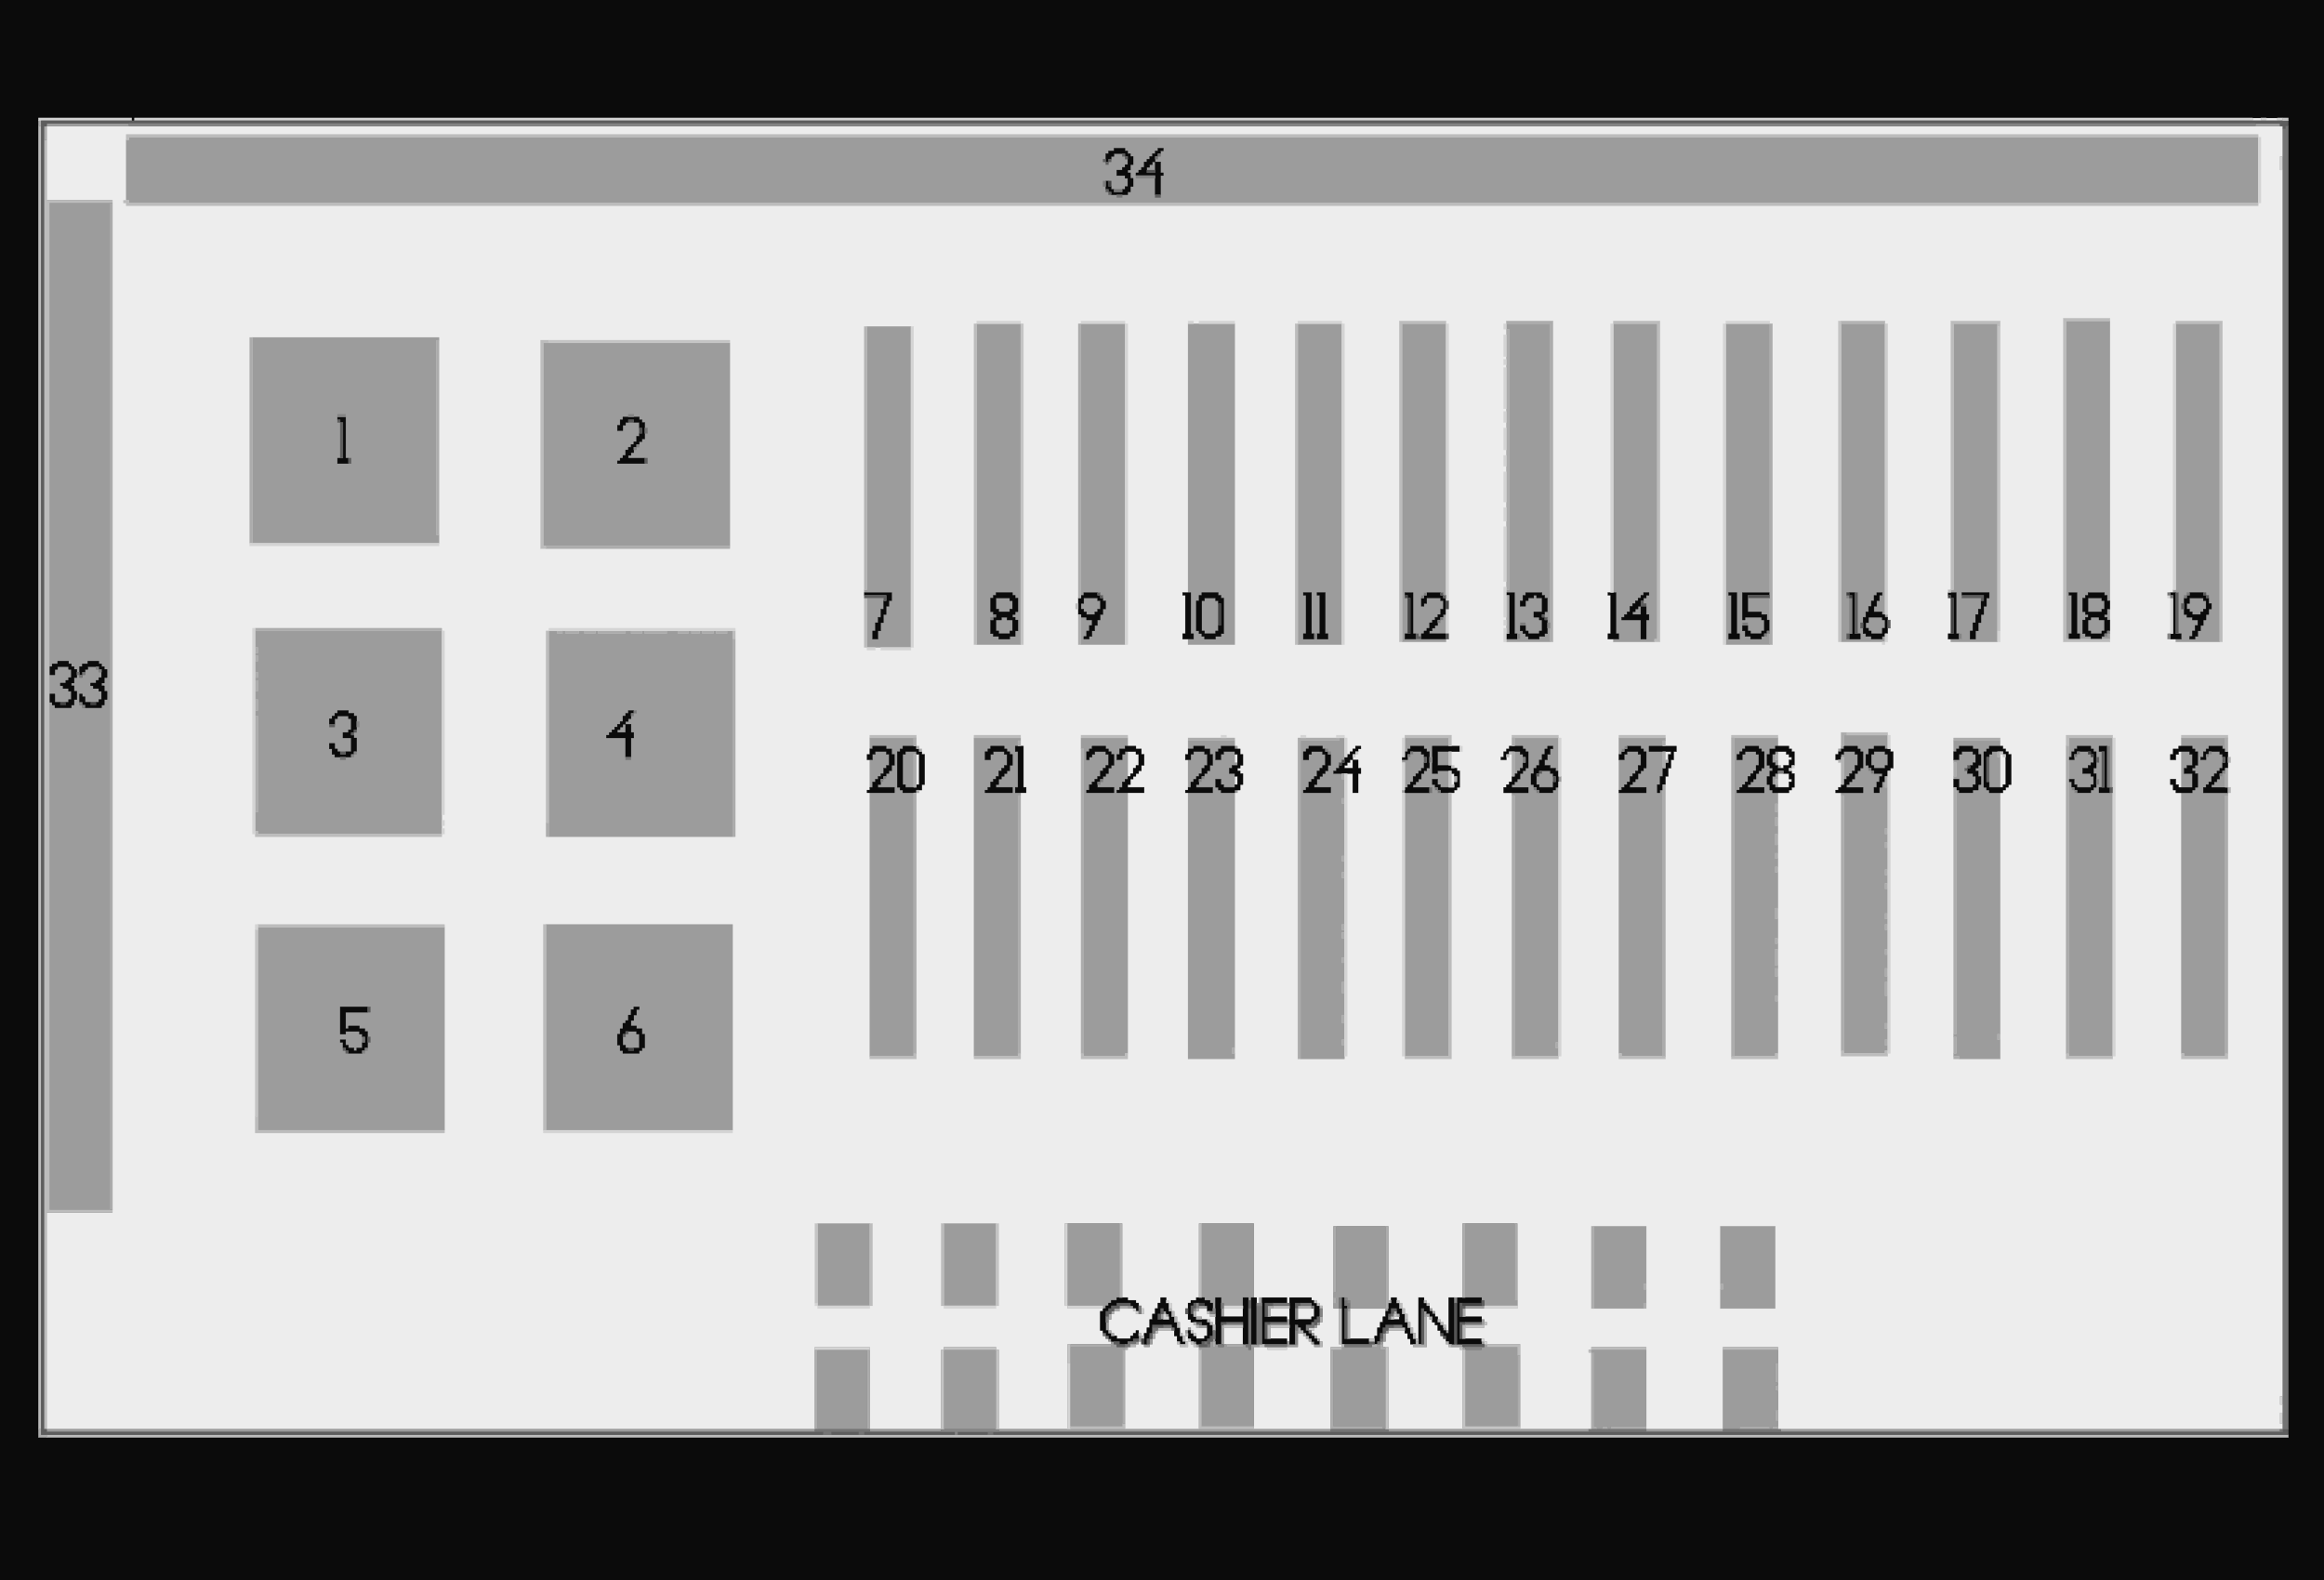 <svg xmlns="http://www.w3.org/2000/svg" xmlns:xlink="http://www.w3.org/1999/xlink" width="100%" height="100%" viewBox="0 0 847 576" preserveAspectRatio="xMidYMid meet" ><rect x="0" y="0" width="847" height="576" fill="#333333" stroke="none"/><g style="fill:rgb(237,237,237);fill-rule:evenodd;stroke:rgb(237,237,237);stroke-width:0.1;" id="l1"><path d="M821,43h3v1h-3v-1zm5,0h4v1h-4v-1zm-809,3h815v11h-1v5h1v447h-1v3h1v3h-1v4h1v2h-184v-30h-20v30h-28v-30h-20v1h-1v1h1v28h-26v-31h-12v-1h-1v-1h-7v-4h7v-1h1v-1h-1v-1h-1v-1h-6v-3h19v-31h-20v27h-5v12h-1v-2h-1v-1h-1v-1h-1v-1h-1v-2h-1v-1h-1v-2h-1v-1h-1v-1h-2v15h-1v-2h-1v-2h-1v-2h-1v-3h-1v-2h-1v-2h-1v-1h-1v-1h-2v1h-1v-27h-20v30h2v13h1v1h-4v30h-28v-30h5v1h7v-1h4v-5h2v1h1v1h1v1h1v1h1v1h3v-2h-1v-1h-1v-1h-1v-1h-1v-1h1v-1h1v-1h1v-1h1v-6h-1v-1h-1v-1h-2v-1h-8v2h-1v-2h-10v2h-1v-2h-1v-27h-20v27h-1v1h-2v1h-1v2h-1v2h1v2h1v1h1v1h1v1h4v3h-1v1h-3v-2h-1v-1h-1v-1h-1v1h-1v2h1v2h1v1h1v1h2v30h-27v-29h1v-1h3v-1h1v-1h1v1h1v1h2v-1h1v-2h1v-2h1v-1h6v2h1v3h1v1h3v-2h-1v-2h-1v-1h-1v-4h-1v-2h-1v-2h-1v-3h-1v-1h-1v-1h-2v2h-1v2h-1v2h-1v2h-1v3h-1v2h-1v1h-1v-1h-1v-1h-1v1h-1v1h-1v1h-5v-1h-1v-1h-1v-1h-1v-4h1v-2h1v-1h2v-1h5v1h1v1h3v-2h-1v-1h-1v-1h-1v-1h-3v-1h-2v-27h-21v30h1v1h13v1h-1v7h1v2h1v1h1v1h1v1h-16v31h-25v-29h-1v-1h-19v1h-1v29h-26v-30h-20v30h-280v-79h24v-369h-24v-27z"/><path d="M411,274h3v1h1v4h-1v1h-1v2h-1v1h-1v-9zm196,0h2v1h-1v2h-1v-3zm41,0h3v1h1v1h1v1h-1v2h-2v1h-1v-1h-1v-5zm-314,1h1v11h-1v-11zm116,0h1v3h-1v-3zm279,0h1v1h1v10h-1v1h-1v-12zm-200,7h1v4h-1v-4zm119,0h4v2h1v1h-1v2h-4v-5zm-198,1h1v3h-1v-3zm-13,194h3v2h1v1h2v3h-1v-1h-1v-1h-3v-1h-2v-2h1v-1zm9,0h7v3h-7v-3z"/><path d="M463,477h7v4h-1v-1h-6v-3zm10,0h6v3h-1v1h-5v-4zm19,0h13v3h-1v2h-1v2h-1v3h-1v1h-9v-11zm16,3h2v1h-2v-1zm12,0h1v1h1v1h1v1h1v2h1v2h1v1h1v2h1v1h4v1h1v29h-27v-30h-2v-2h1v-3h1v-1h6v1h1v2h1v2h1v1h5v-11z"/><path d="M446,484h7v6h-7v-6zm17,0h7v5h-1v-1h-6v-4z"/></g><g style="fill:rgb(156,156,156);fill-rule:evenodd;stroke:rgb(156,156,156);stroke-width:0.1;" id="l2"><path d="M17,45h30v1h-30v-1zm805,0h9v1h-9v-1zm-775,5h776v24h-776v-1h-1v-22h1v-1z"/><path d="M18,74h22v367h-22v-185h1v1h1v1h6v-1h1v-2h1v-3h-1v-2h-1v-1h1v-2h1v-1h1v1h1v-1h1v-2h1v-1h3v1h1v1h1v2h-1v1h-1v1h-2v1h1v1h2v1h1v3h-1v1h-5v-2h-1v-1h-1v4h1v1h7v-1h1v-2h1v-3h-1v-2h-1v-1h1v-2h1v-3h-1v-1h-1v-1h-1v-1h-4v1h-2v1h-1v2h-1v-1h-1v-1h-1v-1h-1v-1h-4v1h-2v1h-1v-169z"/><path d="M753,117h16v102h-1v-2h-1v-1h-6v1h-1v1h-1v5h1v1h1v1h-1v1h-1v5h1v1h2v1h-4v-2h-1v-15h-3v1h1v14h-1v2h-1v-116z"/><path d="M356,118h16v117h-16v-117z"/><path d="M394,118h16v117h-16v-10h2v1h2v2h-1v2h-1v2h-1v1h2v-1h1v-2h1v-2h1v-2h1v-2h1v-2h1v-3h-1v-2h-1v-1h-6v1h-1v-99z"/><path d="M433,118h17v117h-17v-2h2v-2h-1v-15h-1v-98z"/><path d="M473,118h16v117h-16v-117z"/><path d="M511,118h16v99h-1v-1h-7v1h-1v4h1v-1h1v-2h5v1h1v3h-1v2h-1v1h-1v1h-1v1h-1v2h-1v1h-1v1h-1v1h-1v-1h-2v-15h-3v2h1v13h-1v2h15v1h-16v-116z"/><path d="M549,118h16v109h-1v-2h-1v-2h1v-5h-1v-1h-1v-1h-6v1h-1v2h-1v2h2v-2h1v-1h2v-1h1v1h2v5h-3v2h2v1h1v4h-1v1h-4v-1h-1v-3h-2v3h1v1h1v1h1v1h4v-1h2v-1h1v-2h1v5h-16v-1h5v-2h-2v-15h-3v-1h1v-95h-1v-2z"/><path d="M588,118h16v115h-1v1h-15v-1h2v-2h-1v-15h-1v-98z"/><path d="M629,118h16v98h-10v10h1v-1h6v1h1v4h-1v1h-4v-1h-1v-3h-2v3h1v2h2v1h4v-1h2v-1h1v4h-16v-117z"/><path d="M671,118h16v106h1v1h-1v-1h-1v-1h-3v-2h1v-2h1v-2h1v-1h-2v1h-1v2h-1v2h-1v2h-1v2h-1v2h-1v2h1v2h1v1h2v1h4v-1h1v2h-16v-116z"/><path d="M712,118h16v116h-17v-1h4v-2h-2v-15h-2v-1h1v-97z"/><path d="M793,118h16v116h-16v-1h2v-2h-1v-15h-2v-1h1v-97z"/><path d="M316,119h16v117h-16v-18h6v4h-1v3h-1v2h-1v3h-1v3h2v-3h1v-3h1v-3h1v-3h1v-2h1v-3h-10v-1h1v-96z"/><path d="M92,123h68v1h-1v71h1v3h-68v-75z"/><path d="M198,125h68v74h-68v-74z"/><path d="M363,218h5v1h1v3h-1v1h-4v-1h-1v-4zm32,0h5v1h1v3h-1v1h-1v1h-3v-1h-1v-1h-1v-2h1v-2zm44,0h4v1h1v11h-1v1h-4v-1h-1v-11h1v-1zm198,0h8v8h-1v-2h-2v-1h-5v-5zm124,0h5v1h1v3h-1v1h-5v-5zm37,0h5v1h1v3h-1v1h-1v1h-3v-1h-1v-1h-1v-2h1v-2zm-201,3h1v3h-3v-1h1v-1h1v-1zm171,1h1v4h-1v-1h-1v-1h1v-2zm-242,2h1v7h-6v-1h1v-1h1v-1h1v-1h1v-1h1v-2z"/><path d="M365,225h2v1h2v4h-1v1h-4v-1h-1v-4h2v-1zm316,0h5v1h1v3h-1v2h-4v-1h-1v-1h-1v-2h1v-2zm81,0h3v1h2v4h-1v1h-4v-1h-1v-4h1v-1zm-669,5h68v74h-67v-1h-1v-7h1v-35h-1v-2h1v-4h-1v-3h1v-4h-1v-1h1v-2h-1v-4h1v-2h-1v-1h1v-2h-1v-6z"/><path d="M200,230h3v1h2v-1h1v1h5v-1h2v1h4v-1h1v1h10v-1h2v1h4v-1h1v1h8v-1h4v1h4v-1h1v1h3v-1h1v1h4v-1h1v1h4v-1h2v75h-67v-75z"/><path d="M768,231h1v2h-3v-1h2v-1zm-747,12h4v1h1v3h-1v1h-1v1h-2v1h1v1h2v1h1v3h-1v1h-5v-3h-2v-7h2v-2h1v-1zm651,25h16v5h-1v-1h-4v1h-2v2h-1v4h1v2h1v1h4v1h-1v2h-1v2h-1v2h2v-2h1v-2h1v2h1v15h-1v2h1v3h-1v2h1v8h-1v2h1v3h-1v2h1v9h-1v2h1v2h-1v2h1v7h-1v2h1v5h-1v3h1v2h-1v5h1v10h-1v2h1v4h-1v2h1v2h-1v1h-15v-94h-1v-1h8v-2h-6v-1h1v-1h1v-1h1v-2h1v-1h1v-1h1v-6h-1v-1h-1v-1h-5v1h-1v1h-1v-1h1v-1h1v-4z"/><path d="M317,269h16v3h-4v1h-1v1h-1v13h1v1h1v1h4v96h-16v-96h9v-2h-6v-1h1v-1h1v-1h1v-2h1v-1h1v-2h1v-4h-1v-2h-2v-1h-5v1h-1v-4z"/><path d="M355,269h17v1h-1v2h-1v2h1v13h-1v2h2v1h-1v95h-16v-116z"/><path d="M394,269h17v3h-1v1h-2v2h-1v2h2v-2h1v-1h1v10h-1v1h-1v2h-1v1h-1v1h4v95h-1v1h-15v-112h-1v-4z"/><path d="M488,269h2v8h-1v1h-1v2h-1v1h-1v1h3v2h1v7h-1v2h1v19h-1v2h1v4h-1v2h1v17h-1v2h1v1h-1v2h1v7h-1v2h1v7h-1v4h1v8h-1v3h1v6h-1v2h1v5h-16v-116h14v-1z"/><path d="M512,269h16v3h-6v4h-1v-2h-1v-1h-1v-1h-5v1h-1v1h-1v-5zm40,0h16v12h-1v-1h-2v-1h-2v-2h1v-2h1v-2h1v-1h-2v1h-1v2h-1v2h-1v2h-1v1h-1v2h-1v4h1v2h1v1h6v-1h1v-1h1v93h-1v2h1v3h-16v-95h-1v-1h6v-2h-6v-1h1v-1h1v-1h1v-2h1v-1h1v-1h1v-6h-1v-1h-1v-1h-3v-3z"/><path d="M590,269h17v1h-1v2h-5v2h5v9h-1v3h-1v3h1v-1h1v97h-15v-1h-1v-95h10v-2h-6v-1h1v-1h1v-1h1v-2h1v-1h1v-1h1v-6h-1v-1h-1v-1h-6v1h-1v2h-1v-6z"/><path d="M632,269h16v3h-1v1h-2v2h-1v4h1v1h1v1h-1v2h-1v3h1v2h1v1h2v4h-1v3h1v2h-1v3h1v3h-1v4h1v3h-1v2h1v3h-1v2h1v13h-1v4h1v7h-1v2h1v2h-1v6h1v1h-1v3h1v7h-1v2h1v19h-1v1h-15v-116z"/><path d="M754,269h16v18h-1v-15h-4v2h1v13h-1v2h5v96h-16v-100h1v3h1v1h6v-1h1v-1h1v-1h1v-2h-1v-2h-1v-2h1v-2h1v-2h-1v-2h-1v-1h-1v-1h-5v1h-1v1h-1v2h-1v-7z"/><path d="M795,269h16v4h-1v-1h-5v1h-1v1h-1v2h-1v1h2v-1h1v-1h1v-1h3v1h1v5h-1v1h-1v1h-1v1h-1v2h-1v1h-1v1h-1v2h9v1h-1v95h-15v-1h-1v-95h4v-1h1v-1h1v-5h-1v-1h-1v-1h1v-1h1v-5h-1v-1h-1v-1h-4v-3z"/><path d="M433,270h17v2h1v1h-1v-1h-5v1h-1v1h-1v3h2v-2h1v-1h4v4h1v1h-2v1h-1v2h2v5h-4v-1h-1v-2h-2v3h1v1h1v1h5v-1h1v1h-1v93h-1v2h1v2h-17v-97h9v-2h-6v-1h1v-1h1v-1h1v-2h1v-1h1v-2h1v-4h-1v-2h-2v-1h-4v1h-2v-3z"/><path d="M712,270h17v2h-4v1h-1v1h-1v13h1v1h1v1h4v88h-1v2h1v7h-15v-1h-2v-1h1v-6h-1v-1h1v-89h1v1h5v-1h2v-2h1v-3h-1v-2h-1v-1h1v-1h1v-4h-1v-2h-2v-1h-5v1h-1v1h-1v-4z"/><path d="M319,274h4v1h1v4h-1v1h-1v2h-1v1h-1v1h-1v1h-1v2h-1v-10h1v-2h1v-1zm11,0h4v1h-1v12h-3v-1h-1v-11h1v-1zm105,0h4v1h1v4h-1v1h-1v2h-1v1h-1v1h-1v1h-1v2h-1v-10h1v-2h1v-1zm80,0h3v1h1v5h-1v1h-1v1h-1v1h-1v2h-1v1h-1v1h-1v-9h-1v-1h2v-1h1v-1h1v-1zm9,0h4v5h-4v-5zm28,0h2v1h1v5h-1v1h-1v1h-1v-8zm41,0h4v1h1v4h-1v2h-1v1h-1v1h-1v2h-1v1h-1v1h-1v1h-1v-11h2v-2h1v-1z"/><path d="M647,274h1v1h-1v2h1v2h1v1h-1v-1h-1v-1h-1v-3h1v-1zm25,0h4v1h1v4h-1v2h-1v1h-1v1h-1v1h-1v-8h-1v-1h1v-1zm11,0h4v1h1v4h-1v1h-4v-1h-1v-4h1v-1zm32,0h4v1h1v3h-1v1h-2v1h-1v1h1v1h2v1h1v3h-1v1h-5v-3h-2v-1h1v-5h-1v-1h2v-2h1v-1zm11,0h2v2h1v11h-4v-12h1v-1zm32,0h3v1h1v1h1v2h-1v1h-1v1h-2v2h3v1h1v3h-1v1h-5v-1h-1v-2h-2v-7h2v-1h1v-1h1v-1z"/><path d="M795,274h3v1h1v4h-2v1h-1v2h3v5h-4v-13zm-274,4h1v4h2v-1h4v6h-3v-1h-1v-2h-2v2h1v2h1v1h4v96h-16v-96h-1v-1h1v1h10v-2h-7v-1h1v-1h1v-1h1v-2h1v-1h1v-1h1v-2z"/><path d="M562,281h3v1h1v5h-5v-1h-1v-3h1v-1h1v-1zm85,1h1v2h-1v2h1v1h-1v-1h-1v-3h1v-1zm163,0h1v5h-5v-1h1v-1h1v-1h1v-1h1v-1zm-242,1h1v2h-1v-2zm-369,54h68v75h-68v-75z"/><path d="M94,338h68v74h-68v-74z"/><path d="M229,376h3v1h1v5h-5v-1h-1v-3h1v-1h1v-1zm69,70h19v30h-19v-30zm46,0h19v30h-19v-30z"/><path d="M389,446h19v27h-1v1h-2v1h-1v1h-1v1h-1v-1h-13v-30zm49,0h19v27h-1v1h-1v-1h-2v3h-7v-1h-1v-2h-2v4h-1v-2h-1v-1h-2v-1h-1v-27z"/><path d="M534,446h18v28h1v2h-12v1h-7v-1h7v-2h-1v-1h-6v-27zm-47,1h18v30h1v1h-1v-1h-13v1h-1v-1h1v-3h-1v-1h-3v4h-2v-2h1v-2h-1v-2h1v-24z"/><path d="M581,447h19v21h-1v2h1v5h-1v2h-18v-30zm46,0h20v30h-20v-7h1v-2h-1v-21z"/><path d="M459,473h1v2h-1v-2zm-48,3h2v1h-2v-1zm26,0h3v1h-3v-1zm8,1h1v3h-1v-3zm76,0h1v1h1v1h-1v-1h-1v-1zm-97,1h1v1h1v1h-1v-1h-1v2h-1v-2h1v-1zm95,0h1v2h-1v-2zm-50,3h1v2h-1v-2zm71,0h1v2h-1v-2zm-137,1h1v3h-1v-3zm77,0h1v1h-1v1h-1v-1h1v-1zm-43,1h3v1h-3v-1zm8,0h1v7h1v1h6v-1h1v1h1v1h1v-2h3v1h-2v29h-19v-28h-1v-1h-1v-1h-1v-1h1v1h1v1h4v-2h1v-1h1v1h-1v2h1v-1h1v1h2v-1h-1v-7z"/><path d="M433,484h1v1h-1v1h-1v-1h1v-1zm93,0h1v1h1v1h-1v-1h-1v-1zm-21,1h1v1h-1v3h-1v1h-1v2h2v29h-1v-1h-18v-28h3v-1h13v-1h1v-1h1v-3h1v-1zm-27,1h1v1h1v1h1v1h-1v-1h-1v-1h-1v-1zm-63,1h1v2h-1v1h-1v-1h1v-2zm-11,1h1v1h1v1h1v1h3v1h-1v28h-19v-29h15v-2h-1v-1z"/><path d="M419,488h1v2h-1v1h-2v-1h2v-2zm50,1h1v1h3v1h-4v-2zm9,0h1v1h2v1h-2v-1h-1v-1zm62,0h1v1h1v1h11v29h-19v-28h-1v-1h-4v-1h4v1h1v1h6v-1h1v-1h-1v-1zm-242,3h18v29h-18v-29z"/><path d="M344,492h19v29h-19v-29zm236,0h20v28h-13v1h-1v-1h-2v1h-2v-1h-1v-27h-1v-1zm48,0h20v5h-1v7h1v1h-1v2h1v7h-1v4h1v2h-2v1h-1v-1h-11v1h-6v1h-28v-1h28v-29z"/><path d="M17,521h280v1h-280v-1z"/><path d="M317,521h26v1h-26v-1zm47,0h121v1h-121v-1z"/><path d="M506,521h73v1h-73v-1zm143,0h182v1h-182v-1z"/></g><g style="fill:rgb(11,11,11);fill-rule:evenodd;stroke:rgb(11,11,11);stroke-width:0.1;" id="l3"><path d="M0,0h847v576h-847v-576zm14,43v481h820v-481h-785v1h-1v-1h-34z"/><path d="M406,54h4v1h1v1h1v1h1v3h-1v2h-1v1h1v2h1v3h-1v2h-1v1h-6v-1h-1v-1h-1v-3h1v2h1v1h1v1h3v-1h1v-1h1v-3h-1v-1h-3v-2h2v-1h1v-1h1v-3h-1v-1h-4v1h-1v1h-1v1h-1v-3h1v-1h2v-1zm16,0h2v1h-1v1h-1v1h-1v2h2v4h1v1h-1v7h-2v-7h-7v-1h1v-1h1v-1h1v-2h1v-1h1v-1h1v-1h1v-1h1v-1zm-4,8v1h3v-4h-1v1h-1v1h-1v1zm-295,90h3v15h1v2h-4v-2h2v-13h-1v-1h-1v-1z"/><path d="M227,152h6v1h1v1h1v6h-1v1h-1v1h-1v1h-1v2h-1v1h-1v1h6v2h-10v-1h1v-1h1v-1h1v-2h1v-1h1v-1h1v-1h1v-2h1v-1h1v-2h-1v-2h-2v-1h-2v1h-1v1h-1v2h-2v-2h1v-2h1v-1zm88,64h10v3h-1v2h-1v3h-1v3h-1v3h-1v3h-2v-3h1v-3h1v-2h1v-3h1v-3h1v-2h-8v-1zm48,0h6v1h1v1h1v5h-1v1h-1v1h1v1h1v4h-1v2h-2v1h-4v-1h-2v-1h-1v-5h1v-1h1v-1h-1v-1h-1v-5h1v-1h1v-1zm0,6h1v1h4v-1h1v-3h-1v-1h-5v4zm0,4v4h1v1h4v-1h1v-4h-2v-1h-2v1h-2z"/><path d="M395,216h5v1h1v1h1v1h1v3h-1v2h-1v2h-1v2h-1v2h-1v2h-1v1h-2v-1h1v-2h1v-2h1v-2h-2v-1h-2v-1h-1v-6h1v-1h1v-1zm1,8h3v-1h1v-1h1v-3h-1v-1h-5v2h-1v2h1v1h1v1zm35-8h3v15h1v2h-4v-2h1v-14h-1v-1zm7,0h6v1h1v1h1v13h-1v1h-2v1h-4v-1h-1v-1h-1v-1h-1v-11h1v-2h1v-1zm1,15h4v-1h1v-2h1v-8h-1v-1h-1v-1h-4v1h-1v11h1v1zm36-15h3v15h1v2h-4v-2h1v-14h-1v-1z"/><path d="M480,216h3v15h1v2h-4v-2h1v-14h-1v-1zm32,0h3v15h1v2h-4v-2h2v-13h-1v-1h-1v-1zm8,0h5v1h1v1h1v6h-1v1h-1v1h-1v2h-1v1h-1v1h-1v1h6v2h-9v-2h1v-1h1v-1h1v-2h1v-1h1v-1h1v-1h1v-2h1v-3h-1v-1h-5v2h-1v1h-1v-3h1v-1h1v-1zm29,0h3v15h1v2h-4v-2h1v-14h-1v-1z"/><path d="M556,216h6v1h1v1h1v5h-1v1h-1v1h1v1h1v5h-1v1h-2v1h-4v-1h-1v-1h-1v-1h-1v-2h2v2h1v1h4v-1h1v-4h-1v-1h-2v-2h3v-5h-2v-1h-1v1h-2v1h-1v2h-2v-2h1v-2h1v-1zm30,0h3v15h1v2h-4v-2h1v-14h-1v-1zm13,0h2v1h-1v1h-1v1h-1v2h2v3h1v2h-1v7h-2v-7h-7v-1h1v-1h1v-1h1v-2h1v-1h1v-1h1v-1h1v-1h1v-1zm-4,8h3v-3h-1v1h-1v1h-1v1zm35-8h3v15h1v2h-4v-2h1v-14h-1v-1z"/><path d="M635,216h10v1h-8v6h5v1h2v2h1v4h-1v1h-1v1h-1v1h-4v-1h-2v-2h-1v-2h2v2h1v1h4v-1h1v-4h-1v-1h-6v1h-1v-10zm39,0h2v15h2v2h-4v-2h1v-14h-1v-1zm10,0h2v1h-1v2h-1v2h-1v2h3v1h1v1h1v6h-1v1h-1v1h-4v-1h-2v-1h-1v-6h1v-2h1v-2h1v-2h1v-2h1v-1zm-2,15h4v-2h1v-3h-1v-1h-5v2h-1v2h1v1h1v1zm28-15h3v15h1v2h-4v-2h2v-13h-1v-1h-1v-1z"/><path d="M715,216h10v2h-1v3h-1v3h-1v3h-1v3h-1v3h-2v-3h1v-3h1v-3h1v-2h1v-3h1v-2h-8v-1zm39,0h3v15h1v2h-4v-2h1v-14h-1v-1zm7,0h6v1h1v2h1v3h-1v2h-1v1h1v1h1v4h-1v1h-1v1h-1v1h-4v-1h-2v-1h-1v-5h1v-1h1v-1h-1v-1h-1v-5h1v-1h1v-1zm0,7h5v-1h1v-3h-1v-1h-5v5zm0,7h1v1h4v-1h1v-4h-2v-1h-3v1h-1v4zm30-14h2v15h2v2h-4v-2h1v-14h-1v-1z"/><path d="M798,216h5v1h1v1h1v2h1v2h-1v2h-1v2h-1v2h-1v2h-1v2h-1v1h-2v-1h1v-2h1v-2h1v-2h-2v-1h-2v-1h-1v-6h1v-1h1v-1zm1,8h3v-1h1v-1h1v-3h-1v-1h-5v2h-1v2h1v1h1v1zm-778,17h4v1h1v1h1v1h1v3h-1v2h-1v1h1v2h1v3h-1v2h-1v1h-6v-1h-1v-1h-1v-3h2v3h2v1h2v-1h1v-1h1v-3h-1v-1h-2v-1h-1v-1h2v-1h1v-1h1v-3h-1v-1h-4v1h-1v2h-2v-3h1v-1h2v-1zm11,0h4v1h1v1h1v1h1v3h-1v2h-1v1h1v2h1v3h-1v2h-1v1h-6v-1h-1v-1h-1v-3h1v1h1v2h2v1h2v-1h1v-1h1v-3h-1v-1h-2v-1h-1v-1h2v-1h1v-1h1v-3h-1v-1h-4v1h-1v1h-1v1h-1v-3h1v-1h2v-1z"/><path d="M123,259h4v1h2v1h1v5h-1v1h-1v1h1v1h1v5h-1v1h-1v1h-6v-1h-1v-2h-1v-2h2v2h1v1h1v1h2v-1h2v-5h-3v-2h2v-1h1v-4h-1v-1h-4v1h-1v2h-2v-2h1v-1h1v-1h1v-1zm106,0h2v1h-1v2h-1v1h-1v1h2v3h1v2h-1v7h-2v-7h-7v-1h1v-1h1v-1h1v-1h1v-1h1v-1h1v-2h1v-1h1v-1zm-4,8h3v-3h-1v1h-1v1h-1v1zm93,5h5v1h2v2h1v4h-1v2h-1v1h-1v1h-1v1h-1v2h-1v1h6v2h-10v-1h1v-1h1v-2h1v-1h1v-1h1v-1h1v-2h1v-1h1v-4h-1v-1h-4v1h-1v2h-2v-2h1v-2h1v-1z"/><path d="M329,272h5v1h1v1h1v1h1v11h-1v2h-2v1h-5v-1h-1v-1h-1v-13h1v-1h1v-1zm0,14h1v1h4v-1h1v-11h-1v-1h-4v1h-1v11zm32-14h5v1h1v1h1v1h1v4h-1v2h-1v1h-1v1h-1v1h-1v2h-1v1h6v2h-10v-1h1v-1h1v-2h1v-1h1v-1h1v-2h1v-1h1v-1h1v-4h-1v-1h-4v1h-1v2h-2v-3h1v-1h1v-1zm9,0h3v15h1v2h-4v-2h1v-13h-1v-2zm28,0h5v1h1v1h1v1h1v4h-1v1h-1v2h-1v1h-1v1h-1v1h-1v2h6v2h-10v-1h1v-2h1v-1h1v-1h1v-1h1v-2h1v-1h1v-1h1v-4h-1v-1h-4v1h-1v1h-1v1h-1v-3h1v-1h1v-1z"/><path d="M410,272h4v1h2v2h1v4h-1v2h-1v1h-1v1h-1v1h-1v2h-1v1h6v2h-10v-1h1v-1h1v-2h1v-1h1v-1h1v-1h1v-2h1v-1h1v-4h-1v-1h-4v1h-1v2h-2v-2h1v-2h2v-1zm25,0h4v1h2v2h1v4h-1v2h-1v1h-1v1h-1v1h-1v2h-1v1h6v2h-10v-1h1v-1h1v-2h1v-1h1v-1h1v-1h1v-2h1v-1h1v-4h-1v-1h-4v1h-1v2h-2v-2h1v-2h2v-1zm10,0h5v1h2v2h1v4h-1v1h-1v1h1v1h1v4h-1v2h-2v1h-5v-1h-1v-1h-1v-3h2v2h1v1h4v-1h1v-3h-1v-1h-2v-2h1v-1h2v-4h-1v-1h-4v1h-1v2h-2v-3h1v-1h1v-1z"/><path d="M477,272h5v1h1v1h1v1h1v4h-1v2h-1v1h-1v1h-1v1h-1v2h-1v1h6v2h-10v-1h1v-1h1v-2h1v-1h1v-1h1v-2h1v-1h1v-1h1v-4h-1v-1h-4v1h-1v2h-2v-3h1v-1h1v-1zm17,0h2v1h-1v1h-1v1h-1v2h2v3h1v2h-1v7h-2v-7h-7v-1h1v-1h1v-1h1v-1h1v-2h1v-1h1v-1h1v-1h1v-1zm-4,8h3v-3h-1v1h-1v1h-1v1zm24-8h5v1h1v1h1v6h-1v1h-1v1h-1v2h-1v1h-1v1h-1v1h6v2h-9v-2h1v-1h1v-1h1v-2h1v-1h1v-1h1v-1h1v-2h1v-2h-1v-1h-1v-1h-4v1h-1v2h-2v-1h1v-2h1v-1h1v-1z"/><path d="M522,272h10v2h-8v5h5v1h2v1h1v6h-1v1h-1v1h-5v-1h-1v-1h-1v-1h-1v-2h2v2h1v1h5v-2h1v-2h-1v-1h-1v-1h-5v1h-2v-10zm28,0h5v1h1v1h1v6h-1v1h-1v1h-1v2h-1v1h-1v1h-1v1h6v2h-9v-2h1v-1h1v-1h1v-2h1v-1h1v-1h1v-1h1v-2h1v-2h-1v-1h-1v-1h-4v1h-1v2h-2v-1h1v-2h1v-1h1v-1zm14,0h2v1h-1v2h-1v2h-1v2h2v1h2v1h1v6h-1v1h-1v1h-5v-1h-1v-1h-1v-1h-1v-4h1v-2h1v-1h1v-2h1v-2h1v-2h1v-1zm2,15v-2h1v-2h-1v-1h-1v-1h-4v1h-1v4h1v1h5z"/><path d="M593,272h5v1h1v1h1v6h-1v1h-1v1h-1v2h-1v1h-1v1h-1v1h6v2h-10v-1h1v-1h1v-1h1v-1h1v-2h1v-1h1v-1h1v-2h1v-4h-1v-1h-4v1h-1v2h-2v-2h1v-1h1v-1h1v-1zm8,0h10v2h-1v3h-1v3h-1v3h-1v3h-1v2h-1v1h-1v-3h1v-3h1v-3h1v-2h1v-3h1v-1h-8v-2zm35,0h5v1h1v1h1v6h-1v1h-1v1h-1v2h-1v1h-1v1h-1v1h6v2h-10v-1h1v-1h1v-1h1v-1h1v-2h1v-1h1v-1h1v-2h1v-4h-1v-1h-4v1h-1v2h-2v-2h1v-1h1v-1h1v-1z"/><path d="M647,272h5v1h1v1h1v5h-1v1h-1v1h1v1h1v5h-1v1h-1v1h-6v-1h-1v-2h-1v-3h1v-2h1v-1h-1v-1h-1v-4h1v-2h2v-1zm5,15v-2h1v-1h-1v-2h-2v-1h-2v1h-1v1h-1v3h1v1h5zm-4-7h2v-1h2v-2h1v-1h-1v-1h-1v-1h-4v1h-1v3h1v1h1v1zm24-8h5v1h1v1h1v6h-1v1h-1v1h-1v2h-1v1h-1v1h-1v1h6v2h-10v-1h1v-1h1v-1h1v-2h1v-1h1v-1h1v-1h1v-2h1v-4h-1v-1h-4v1h-1v2h-2v-2h1v-1h1v-1h1v-1zm11,0h4v1h2v1h1v6h-1v1h-1v2h-1v2h-1v2h-1v2h-2v-2h1v-2h1v-2h1v-1h-3v-1h-1v-1h-1v-1h-1v-4h1v-2h2v-1zm-1,7h1v1h4v-1h1v-4h-1v-1h-4v1h-1v4z"/><path d="M714,272h5v1h2v2h1v4h-1v1h-1v1h1v2h1v3h-1v2h-2v1h-5v-1h-1v-1h-1v-3h2v3h5v-1h1v-3h-1v-1h-2v-2h1v-1h1v-1h1v-3h-1v-1h-4v1h-1v2h-2v-3h1v-1h1v-1zm11,0h5v1h1v1h1v1h1v11h-1v1h-1v1h-1v1h-5v-1h-1v-1h-1v-13h1v-1h1v-1zm-1,13h1v2h5v-1h1v-11h-1v-1h-4v1h-1v1h-1v9zm33-13h5v1h1v1h1v6h-1v2h1v5h-1v1h-1v1h-5v-1h-1v-1h-1v-2h-1v-1h2v2h1v1h5v-1h1v-3h-1v-1h-3v-2h2v-1h1v-1h1v-3h-1v-1h-5v1h-1v2h-2v-1h1v-2h1v-1h1v-1z"/><path d="M765,272h3v15h1v2h-4v-2h2v-13h-2v-2zm29,0h5v1h1v1h1v5h-1v1h-1v1h1v1h1v5h-1v1h-1v1h-6v-1h-1v-2h-1v-2h2v2h1v1h5v-5h-3v-2h1v-1h2v-4h-1v-1h-4v1h-1v2h-2v-2h1v-2h2v-1zm11,0h5v1h1v1h1v6h-1v1h-1v1h-1v2h-1v1h-1v1h-1v1h6v2h-9v-2h1v-1h1v-1h1v-2h1v-1h1v-1h1v-1h1v-2h1v-2h-1v-1h-1v-1h-4v1h-1v2h-2v-1h1v-2h1v-1h1v-1z"/><path d="M124,367h10v2h-8v6h1v-1h4v1h2v1h1v6h-1v1h-1v1h-5v-1h-1v-1h-1v-2h-1v-1h2v2h1v1h2v1h1v-1h2v-2h1v-2h-1v-1h-1v-1h-5v1h-2v-10zm107,0h2v1h-1v2h-1v2h-1v2h2v1h2v2h1v5h-1v1h-1v1h-6v-1h-1v-2h-1v-4h1v-2h1v-2h1v-1h1v-2h1v-2h1v-1zm-3,15h1v1h2v-1h2v-5h-1v-1h-4v1h-1v4h1v1zm179,91h4v1h3v1h1v3h-1v-1h-1v-1h-1v-1h-5v1h-2v1h-1v1h-1v7h1v1h1v1h2v1h5v-1h1v-1h1v-1h1v3h-2v1h-2v1h-3v-1h-3v-1h-1v-1h-1v-1h-1v-1h-1v-7h1v-1h1v-1h1v-1h1v-1h2v-1z"/><path d="M423,473h2v2h1v3h1v2h1v2h1v2h1v3h1v2h1v1h-2v-1h-1v-2h-1v-3h-1v-1h-7v3h-1v2h-1v2h-1v-4h1v-2h1v-3h1v-2h1v-2h1v-2h1v-2zm-1,8h4v-2h-1v-1h-1v-1h-1v2h-1v2zm14-8h3v1h2v1h1v3h-2v-2h-1v-1h-4v1h-1v3h1v1h1v1h4v1h1v1h1v4h-1v1h-1v1h-2v1h-2v-1h-2v-1h-1v-3h1v1h1v1h1v1h3v-1h1v-4h-2v-1h-4v-1h-1v-6h1v-1h2v-1zm7,0h2v7h8v-7h2v17h-2v-8h-8v8h-2v-17z"/><path d="M456,473h2v17h-2v-17zm4,0h9v2h-8v5h8v2h-8v6h8v2h-9v-17zm10,0h8v1h1v1h1v1h1v4h-1v1h-1v1h-1v1h-2v2h1v1h1v1h1v1h1v1h1v1h-2v-1h-1v-1h-1v-1h-1v-1h-1v-1h-1v-1h-1v-1h-1v7h-2v-17zm8,8v-1h1v-4h-1v-1h-6v6h6z"/><path d="M489,473h1v3h1v1h-1v11h9v2h-10v-17zm18,0h2v2h1v2h1v2h1v3h1v2h1v2h1v2h1v2h-2v-2h-1v-2h-1v-2h-1v-1h-6v1h-1v2h-1v3h-1v1h-1v-3h1v-3h1v-2h1v-2h1v-2h1v-3h1v-2zm-1,8h4v-2h-1v-2h-2v2h-1v2zm11-8h2v2h1v1h1v2h1v1h1v1h1v2h1v1h1v2h1v1h1v-13h2v17h-2v-1h-1v-2h-1v-1h-1v-1h-1v-2h-1v-1h-1v-2h-1v-1h-1v-1h-1v-1h-1v13h-1v-17z"/><path d="M531,473h9v2h-8v5h8v2h-8v6h8v2h-9v-17z"/></g><g style="fill:rgb(188,188,188);fill-rule:evenodd;stroke:rgb(188,188,188);stroke-width:0.1;" id="l4"><path d="M14,46h1v475h-1v-475z"/><path d="M46,49h777v1h-776v1h-1v-2z"/><path d="M16,51h1v22h24v1h-23v367h23v1h-24v79h-1v-470z"/><path d="M45,73h2v1h776v1h-777v-1h-1v-1z"/><path d="M752,116h17v1h-16v116h16v1h-17v-118z"/><path d="M510,117h17v1h-16v116h-1v-117z"/><path d="M588,117h17v117h-2v-1h1v-115h-16v-1z"/><path d="M711,117h18v2h-1v-1h-16v97h-1v1h-1v-1h1v-98z"/><path d="M793,117h17v117h-1v-116h-16v-1z"/><path d="M355,118h1v117h-1v-117z"/><path d="M472,118h1v117h-1v-117z"/><path d="M197,124h3v1h-2v74h1v1h-2v-76zm118,94h1v18h-1v-18zm77,2h1v2h-1v-2z"/><path d="M199,230h1v70h-1v-70zm68,0h1v3h-1v-3zm406,37h15v1h-15v-1zm-356,1h17v1h-17v-1z"/><path d="M355,268h17v1h-17v-1zm39,0h17v1h-17v-1zm118,0h17v4h-1v-3h-16v-1zm39,0h17v1h-17v-1zm39,0h17v1h-17v-1zm41,0h17v1h-17v-1z"/><path d="M753,268h17v1h-16v3h-1v-4zm42,0h17v1h-17v-1zm-245,6h1v1h-1v1h-1v-1h1v-1zm-22,15h1v97h-17v-1h16v-96z"/><path d="M93,303h1v1h67v1h-68v-2zm1,34h68v1h-68v-1z"/><path d="M198,337h1v75h-1v-75zm473,46h1v1h15v-1h1v2h-17v-2zm-338,1h1v2h-17v-1h16v-1z"/><path d="M371,384h1v2h-17v-1h16v-1zm23,0h1v1h15v-1h1v2h-17v-2zm196,0h1v1h16v1h-17v-2zm57,0h1v2h-17v-1h16v-1zm106,0h1v1h16v1h-17v-2zm42,0h1v1h15v-1h1v2h-17v-2z"/><path d="M551,385h17v1h-17v-1zm-458,22h1v5h68v1h-69v-6zm224,39h1v30h-1v-30z"/><path d="M343,446h1v30h-1v-30zm94,0h1v27h-1v-27zm42,28h1v1h1v1h1v1h-1v-1h-1v-1h-1v-1zm30,0h1v1h1v2h1v2h1v2h-1v-2h-1v-2h-1v-2h-1v-1zm-45,2h6v1h-6v-1zm24,1h1v13h1v1h-1v1h-4v-1h4v-1h-1v-13z"/><path d="M440,478h1v1h2v1h-2v-1h-1v-1zm0,3h1v1h1v1h1v2h-1v-2h-1v-1h-1v-1zm84,0h1v1h1v1h1v1h-1v-1h-1v-1h-1v-1zm-102,3h5v1h-5v1h-1v-1h1v-1zm84,0h6v1h-6v-1zm-76,2h1v1h1v-1h1v1h-1v2h-1v-2h-1v-1zm-1,3h1v1h2v1h-2v-1h-1v-1zm30,1h2v1h-2v-1zm83,0h12v4h-1v-3h-11v-1zm38,1h20v1h-20v1h-1v-1h1v-1zm48,0h20v1h-20v-1z"/><path d="M437,492h1v28h19v1h-20v-29zm-28,27h1v2h-20v-1h19v-1zm-392,4h817v1h-817v-1z"/></g><g style="fill:rgb(172,172,172);fill-rule:evenodd;stroke:rgb(172,172,172);stroke-width:0.1;" id="l5"><path d="M14,44h1v2h-1v-2zm2,2h1v5h-1v-5zm24,28h1v367h-1v-367z"/><path d="M549,117h17v117h-1v-116h-16v-1z"/><path d="M393,118h1v100h-1v-100z"/><path d="M645,118h1v117h-1v-117z"/><path d="M549,120h1v95h-1v-95zm-458,3h1v75h-1v-75z"/><path d="M159,124h1v71h-1v-71zm40,75h67v1h-67v-1z"/><path d="M549,217h1v14h-1v-14zm-156,7h1v11h-1v-11zm-300,5h68v1h-68v-1zm110,1h2v1h-2v-1zm3,0h5v1h-5v-1z"/><path d="M213,230h4v1h-4v-1zm5,0h10v1h-10v-1zm12,0h4v1h-4v-1zm5,0h8v1h-8v-1zm12,0h4v1h-4v-1zm5,0h3v1h-3v-1zm4,0h4v1h-4v-1zm5,0h4v1h-4v-1zm6,3h1v72h-1v-72z"/><path d="M93,236h1v2h-1v-2zm0,3h1v2h-1v-2zm0,6h1v2h-1v-2zm0,3h1v4h-1v-4zm0,7h1v4h-1v-4zm0,6h1v35h-1v-35zm578,6h2v1h-1v4h-1v-5zm-338,2h1v3h1v1h1v1h-1v-1h-1v-1h-1v-3zm100,0h17v1h-17v-1zm40,0h15v1h-14v116h-1v-117z"/><path d="M551,269h1v3h-1v-3zm80,0h1v116h-1v-116z"/><path d="M712,269h17v1h-17v-1zm99,0h1v5h-1v-5zm-440,1h1v2h-1v-2zm235,0h1v2h-1v-2zm147,2h1v112h-1v-112z"/><path d="M394,273h1v111h-1v-111z"/><path d="M551,274h1v9h-1v-9zm55,0h1v3h1v1h-1v2h-1v-6zm122,0h1v2h-1v-2zm-395,1h1v12h-1v-12zm314,0h1v2h-1v-2zm65,3h1v5h-1v-5zm99,2h1v7h-1v-7zm-322,2h1v2h-1v-2zm41,1h1v2h-1v-2zm157,0h1v4h-1v-4zm-40,1h1v2h-1v-2zm-41,2h1v99h-1v-99z"/><path d="M712,287h1v90h-1v-90zm-378,1h1v1h-1v95h-1v-95h1v-1z"/><path d="M371,290h1v94h-1v-94zm180,0h1v95h-1v-95z"/><path d="M671,290h1v93h-1v-93zm140,0h1v94h-1v-94z"/><path d="M489,291h1v2h-1v-2zm158,2h1v3h-1v-3zm0,5h1v3h-1v-3zm-448,2h1v5h-1v-5zm488,2h1v2h-1v-2zm-40,2h1v4h-1v-4zm40,3h1v2h-1v-2zm-40,4h1v2h-1v-2zm-158,1h1v2h-1v-2zm158,4h1v2h-1v-2zm40,1h1v2h-1v-2zm-198,1h1v2h-1v-2zm198,4h1v2h-1v-2zm-40,9h1v4h-1v-4zm40,2h1v2h-1v-2zm-198,4h1v2h-1v-2zm198,0h1v2h-1v-2zm-198,3h1v2h-1v-2zm158,2h1v2h-1v-2zm0,4h1v6h-1v-6zm40,0h1v2h-1v-2zm-198,3h1v2h-1v-2zm158,4h1v3h-1v-3zm40,0h1v3h-1v-3zm-198,5h1v4h-1v-4zm198,0h1v5h-1v-5zm-40,5h1v2h-1v-2z"/><path d="M489,370h1v3h-1v-3zm198,3h1v2h-1v-2zm41,4h1v2h-1v-2zm-16,1h1v6h-1v-6zm-223,1h1v2h-1v-2zm198,0h1v2h-1v-2zm-120,1h1v2h-1v-2zm-118,2h1v2h-1v-2zm263,3h2v1h-2v-1zm-179,61h1v27h-1v-27zm19,0h1v28h-1v-28zm-66,1h1v24h-1v-24z"/><path d="M505,447h1v27h1v1h-1v2h-1v-30zm75,0h1v30h-1v-30zm19,21h1v2h-1v-2zm28,0h1v2h-1v-2zm-141,5h1v2h-1v-2zm113,2h1v2h-1v-2zm-191,1h3v1h-3v1h-2v1h-1v2h-1v-2h1v-1h1v-1h2v-1zm54,0h2v1h-1v3h-1v-4zm11,0h5v1h-5v-1zm60,1h1v3h-1v-3z"/><path d="M491,478h1v10h-1v-10zm17,0h1v1h1v1h-1v-1h-1v-1zm12,1h1v1h1v1h-1v-1h-1v11h-5v-1h1v-1h1v1h2v-10h1v-1zm-84,1h2v1h-2v-1zm45,0h1v2h-1v-2zm-8,4h1v1h1v1h1v1h1v1h1v1h-1v-1h-1v-1h-1v-1h-2v-2zm-69,1h1v1h1v1h-1v-1h-1v-1zm16,1h1v2h-1v-2zm22,3h1v2h-1v-2zm-52,1h15v1h-15v-1zm57,0h6v1h-6v-1zm53,0h2v1h-2v-1zm3,0h1v1h1v1h-2v-2zm-93,1h1v1h-1v27h-1v-27h1v-1z"/><path d="M297,492h1v29h-1v-29zm19,0h1v29h-1v-29zm169,0h1v28h18v1h-19v-29z"/><path d="M580,493h1v27h1v1h-2v-28zm-27,1h1v26h-1v-26zm94,3h1v7h-1v-7zm0,8h1v2h-1v-2zm0,9h1v4h-1v-4zm-63,6h2v1h-2v-1zm3,0h13v1h-13v-1zm47,0h11v1h-11v-1z"/><path d="M646,520h2v1h-2v-1zm-632,1h1v2h2v1h-3v-3z"/></g><g style="fill:rgb(212,212,212);fill-rule:evenodd;stroke:rgb(212,212,212);stroke-width:0.1;" id="l6"><path d="M14,43h34v1h-34v-1zm35,0h772v1h-772v-1z"/><path d="M824,43h2v1h-2v-1zm6,0h2v1h-2v-1zm-7,7h1v24h-1v-24zm8,7h1v5h-1v-5zm-475,60h16v1h-16v-1zm38,0h16v1h1v117h-1v-117h-16v-1z"/><path d="M433,117h2v1h-2v-1zm4,0h13v1h-13v-1zm36,0h16v1h1v117h-1v-117h-16v-1z"/><path d="M629,117h16v1h-16v117h-1v-117h1v-1z"/><path d="M527,118h1v101h-1v-101z"/><path d="M548,118h1v2h-1v-2zm39,0h1v98h-1v-98z"/><path d="M792,118h1v97h-1v-97zm-460,1h1v117h-1v1h-11v-1h11v-117z"/><path d="M548,122h1v8h-1v-8zm0,9h1v2h-1v-2zm0,3h1v15h-1v-15zm0,16h1v4h-1v-4zm0,6h1v8h-1v-8zm0,10h1v4h-1v-4zm0,6h1v11h-1v-11zm0,13h1v5h-1v-5zm0,7h1v20h-1v-20zm-457,6h69v1h-69v-1z"/><path d="M548,214h1v11h-1v-11zm242,3h1v1h1v13h-1v-13h-1v-1zm-263,5h1v9h-1v-9zm21,4h1v2h-1v-2zm-456,3h1v75h-1v-75z"/><path d="M200,229h68v1h-68v-1zm348,0h1v5h-1v-5zm-387,1h1v67h-1v-67z"/><path d="M728,230h1v4h-1v-4zm-41,1h1v3h-1v1h-1v-1h1v-3zm-371,5h3v1h-3v-1zm129,32h2v1h-2v-1zm29,0h2v1h-2v-1zm13,0h3v1h1v7h-1v-7h-3v-1zm201,0h1v5h-1v-5zm-177,1h1v7h-1v-7zm57,0h1v14h-1v-14zm202,0h1v116h-1v-116z"/><path d="M532,272h1v2h-1v-2zm-21,6h1v10h-1v-10zm177,3h1v103h-1v-103z"/><path d="M490,282h1v103h-1v-103z"/><path d="M568,285h1v100h-1v-100z"/><path d="M511,289h1v96h-1v-96zm-350,10h1v2h-1v-2zm0,3h1v2h-1v-2z"/><path d="M93,337h1v2h-1v-2zm105,75h69v1h-69v-1zm190,34h1v30h13v1h-13v-1h-1v-30z"/><path d="M425,474h1v1h1v2h-1v-2h-1v-1zm-128,1h1v1h19v1h-19v-1h-1v-1zm47,1h19v1h-19v-1zm102,0h7v1h-7v-1zm95,0h12v1h-12v-1zm-117,3h1v1h1v1h-2v-2zm53,5h2v1h-2v-1zm63,4h1v1h1v1h-1v-1h-1v-1zm-243,3h20v1h-20v-1zm165,0h7v1h-7v-1z"/><path d="M389,497h1v24h-1v-24zm442,12h1v3h-1v-3zm0,6h1v4h-1v-4z"/></g><g style="fill:rgb(93,93,93);fill-rule:evenodd;stroke:rgb(93,93,93);stroke-width:0.1;" id="l7"><path d="M15,44h819v2h-1v1h-1v-1h-1v-1h-814v1h-1v475h1v1h283v1h-285v-479z"/><path d="M409,56h1v1h1v1h-1v-1h-1v-1zm-7,2h1v1h1v-1h1v1h-1v1h-1v-1h-1v-1zm1,11h1v1h1v1h-1v-1h-1v-1zm18,2h2v1h-2v-1zm-298,82h1v1h1v13h-1v-13h-1v-1zm4,14h1v2h-1v-2zm108,0h1v2h-1v-2zm165,49h1v1h1v1h-1v-1h-1v-1zm125,0h1v1h1v1h-1v-1h-1v-1zm151,0h1v15h-1v-15zm117,0h1v15h-1v-15zm10,0h1v1h1v1h-1v-1h-1v-1zm-488,1h8v2h-1v-1h-7v-1zm400,0h8v2h-1v-1h-7v-1z"/><path d="M598,219h1v1h1v1h-2v-2zm197,1h1v2h-1v-2zm-233,4h1v1h1v1h-1v-1h-1v-1zm126,2h1v3h-1v-3zm-10,1h1v2h-1v-2zm-162,4h1v1h1v1h-2v-2zm157,0h1v2h-1v-2zm-553,33h2v1h-2v-1zm9,2h1v1h-1v1h-1v-1h1v-1zm-5,8h2v1h-2v-1zm642,0h1v13h-1v-13zm-247,2h1v2h-1v-2zm205,0h1v9h-1v-9zm40,0h1v2h-1v-2zm46,0h1v2h-1v-2zm-93,3h1v1h-1v1h-1v-1h1v-1zm-156,2h1v1h-1v1h-1v-1h1v-1zm208,6h1v2h-1v-2zm-635,80h1v2h-1v-2zm94,9h1v1h-1v1h-1v-1h1v-1zm-94,2h1v2h-1v-2zm-9,4h1v1h1v1h-1v-1h-1v-1zm330,92h1v3h-1v-3zm85,0h1v2h-1v-2zm-133,1h5v1h-4v1h-2v1h-1v1h-1v1h-1v-2h1v-1h1v-1h2v-1z"/><path d="M435,475h1v2h-1v2h-1v-3h1v-1zm26,0h3v1h-2v4h-1v-5zm11,0h2v1h-1v1h-1v-2zm60,0h1v1h1v1h-1v3h-1v-5zm-109,2h1v2h-1v2h-1v-2h1v-2zm9,0h1v2h-1v-2zm58,0h1v11h-1v-11zm17,0h2v1h-1v1h-1v1h-1v-1h1v-2zm11,0h1v13h-1v-13zm-38,3h1v2h-1v1h-1v-2h1v-1zm-44,2h2v1h-2v-1zm9,0h2v1h-2v-1zm16,0h2v1h-1v5h-1v-6zm71,0h2v1h-1v5h-1v-6zm-112,1h4v1h-4v-1zm85,0h3v1h-2v1h-1v1h-1v2h-1v-2h1v-2h1v-1z"/><path d="M419,486h1v2h-1v2h-1v-2h1v-2zm22,1h1v2h-1v1h-1v1h-3v-1h1v-1h1v1h1v-2h1v-1zm-28,1h2v1h-2v-1zm-7,1h2v1h2v1h-3v-1h-1v-1zm93,0h2v1h-2v-1zm34,1h8v1h-8v-1zm299,31h2v2h-472v-1h470v-1z"/><path d="M303,522h10v1h-10v-1zm12,0h33v1h-33v-1zm34,0h11v1h-11v-1z"/></g><g style="fill:rgb(116,116,116);fill-rule:evenodd;stroke:rgb(116,116,116);stroke-width:0.1;" id="l8"><path d="M833,46h1v475h-2v1h-1v-1h1v-474h1v-1z"/><path d="M422,56h1v1h-1v1h-1v-1h1v-1zm-16,13h3v1h-3v-1zm1,2h2v1h-2v-1zm-172,85h1v2h-1v-2zm555,60h1v1h1v1h-1v-1h-1v-1zm-762,29h1v1h1v-1h1v1h-1v1h-1v-1h-1v-1zm96,31h2v1h-2v-1zm104,0h2v1h-2v-1zm293,11h1v2h-1v-2zm2,0h1v1h1v1h-1v-1h-1v-1zm-391,91h1v2h-1v-2zm356,95h1v4h-1v-4zm2,1h1v1h1v2h-1v-1h-1v-2zm-26,1h6v1h-6v-1zm10,0h4v1h1v1h-1v-1h-4v-1zm-16,1h2v14h-2v-14zm-3,1h1v15h-1v-1h-1v-1h1v-13zm52,2h1v1h-1v1h-1v-1h1v-1z"/><path d="M447,482h6v1h-6v-1zm16,0h6v1h-6v-1zm15,0h1v2h-2v1h1v1h-1v-1h-1v-2h2v-1zm56,0h6v1h-6v-1zm-110,1h3v1h1v1h-1v-1h-3v-1zm48,0h1v2h-1v-2zm36,0h3v1h-3v-1zm-88,1h2v1h-1v1h-1v-2zm22,1h1v3h-1v-3zm-40,1h1v1h1v1h-1v-1h-1v-1zm101,2h1v1h-1v1h-1v-1h1v-1zm-92,1h3v1h-2v1h-2v-1h1v-1zm28,0h1v1h1v1h-1v-1h-1v-1zm22,1h8v1h-8v-1zm29,0h10v1h-10v-1zm-193,31h20v1h-2v1h-2v-1h-10v1h-3v-1h-3v-1z"/><path d="M485,521h21v1h-21v-1zm94,0h21v1h-21v-1zm49,0h21v1h-21v-1zm-268,1h2v1h-2v-1z"/></g><g style="fill:rgb(132,132,132);fill-rule:evenodd;stroke:rgb(132,132,132);stroke-width:0.1;" id="l9"><path d="M47,45h775v1h-775v-1z"/><path d="M414,64h7v1h-7v-1zm-291,87h3v1h-3v-1zm106,0h2v1h-2v-1zm3,11h1v1h-1v1h-1v-1h1v-1zm287,54h1v1h-1v1h-1v-1h1v-1zm154,1h1v1h1v13h-1v-13h-1v-1zm-311,7h1v1h-1v1h-1v-1h1v-1zm202,3h1v2h-1v-2zm-85,4h1v2h-1v-2zm74,0h1v2h-1v-2zm161,0h1v2h-1v-2zm76,0h1v2h-1v-2zm-755,12h1v1h1v1h-1v-1h-1v-1zm-6,13h1v1h1v1h-1v-1h-1v-1zm101,7h1v2h-1v-2zm462,9h1v1h-1v1h-1v-1h1v-1zm-109,1h1v1h1v1h-1v-1h-1v-1zm-354,1h1v1h-1v1h-1v-1h1v-1zm676,0h1v1h-1v1h-1v-1h1v-1zm-284,2h1v2h-1v-2zm289,5h1v1h-1v1h-1v-1h1v-1zm-488,2h1v1h-1v1h-1v-1h1v-1zm116,0h1v1h-1v1h-1v-1h1v-1zm317,4h1v1h1v1h-1v-1h-1v-1z"/><path d="M133,382h1v1h-1v1h-1v-1h1v-1zm357,91h1v1h1v1h-1v-1h-1v-1zm40,0h1v2h-1v-2zm-94,2h1v2h-1v1h-1v-1h1v-2zm22,0h2v1h-2v-1zm-16,2h1v2h-2v-1h1v-1zm30,0h1v4h-1v-4zm9,0h1v3h-1v-3zm-78,3h1v2h-1v-2zm69,5h1v5h-1v-5zm62,6h6v1h-6v-1zm-191,30h21v1h-15v1h-1v-1h-5v-1z"/></g><g style="fill:rgb(196,196,196);fill-rule:evenodd;stroke:rgb(196,196,196);stroke-width:0.1;" id="l10"><path d="M832,43h2v1h-2v-1zm-162,74h1v117h-1v-117z"/><path d="M372,118h1v117h-1v-117z"/><path d="M728,119h1v111h-1v-111z"/><path d="M200,124h66v1h-66v-1zm328,150h1v5h1v1h-1v-1h-1v-5zm201,0h1v1h1v1h-1v-1h-1v-1zm-201,7h1v5h1v1h-2v-6zm-435,58h1v68h-1v-68z"/><path d="M297,446h1v29h-1v-29zm66,0h1v30h-1v-30zm145,33h1v1h-1v1h-1v-1h1v-1zm33,3h1v1h-1v1h-7v-1h7v-1zm-95,1h7v1h-7v-1zm17,0h7v1h-7v-1zm-48,3h1v1h1v1h-1v-1h-1v-1zm18,2h1v1h1v1h1v1h-1v-1h-1v-1h-1v2h-1v-2h1v-1z"/><path d="M499,488h2v1h-2v-1zm-110,2h1v7h-1v-7zm-45,1h19v1h1v29h-1v-29h-19v29h-1v-29h1v-1zm161,0h1v30h-1v-30z"/><path d="M532,491h1v1h1v28h20v1h-21v-29h-1v-1z"/></g><g style="fill:rgb(180,180,180);fill-rule:evenodd;stroke:rgb(180,180,180);stroke-width:0.1;" id="l11"><path d="M671,117h16v1h-16v-1zm-356,2h1v96h-1v-96z"/><path d="M671,276h1v10h-1v-8h-1v-1h1v-1zm141,0h1v2h-1v-2zm0,11h1v2h-1v-2zm-404,159h1v27h-1v-27zm111,28h1v1h1v1h-1v-1h-1v-1zm-93,3h1v1h1v2h1v2h1v2h-1v-2h-1v-2h-1v-2h-1v-1zm10,0h1v1h-1v2h-1v-2h1v-1zm76,4h1v1h1v2h1v2h1v2h1v1h-1v-1h-1v-2h-1v-2h-1v-2h-1v-1zm-77,1h1v1h1v1h-1v-1h-1v-1zm27,1h1v5h-1v-5zm71,0h1v5h-1v-5zm-52,6h1v2h-1v-2zm46,0h1v1h1v1h-1v-1h-1v-1z"/><path d="M412,490h2v1h-2v-1z"/></g><g style="fill:rgb(204,204,204);fill-rule:evenodd;stroke:rgb(204,204,204);stroke-width:0.1;" id="l12"><path d="M687,118h1v106h-1v-106z"/><path d="M494,274h1v1h-1v1h-1v-1h1v-1zm159,5h1v1h-1v1h-1v-1h1v-1zm-240,198h1v1h1v1h-1v-1h-1v-1zm3,0h1v2h-1v-2zm18,8h1v1h1v1h-1v-1h-1v-1z"/></g><g style="fill:rgb(68,68,68);fill-rule:evenodd;stroke:rgb(68,68,68);stroke-width:0.1;" id="l13"><path d="M404,66h1v2h-1v-2zm269,150h1v1h1v1h-1v-1h-1v-1zm-161,1h1v1h1v13h-1v-13h-1v-1zm198,0h1v1h1v13h-1v-13h-1v-1zm-266,3h1v8h-1v-8zm-422,36h2v1h-2v-1zm11,0h2v1h-2v-1zm728,18h1v1h1v1h-1v-1h-1v-1zm-532,108h2v1h-2v-1zm208,93h2v1h-2v-1zm96,0h7v1h-7v-1zm-117,13h1v2h-1v-2z"/></g><g style="fill:rgb(124,124,124);fill-rule:evenodd;stroke:rgb(124,124,124);stroke-width:0.1;" id="l14"><path d="M402,66h1v2h-1v-2zm395,150h1v1h-1v1h-1v-1h1v-1zm-272,9h1v1h-1v1h-1v-1h1v-1zm29,2h2v1h-2v-1zm81,0h2v1h-2v-1zm9,3h1v1h-1v1h-1v-1h1v-1zm124,0h1v1h-1v1h-1v-1h1v-1zm-537,29h1v1h-1v1h-1v-1h1v-1zm537,13h1v15h-1v-15zm-254,2h1v1h-1v1h-1v-1h1v-1zm243,0h1v1h-1v1h-1v-1h1v-1zm-202,2h1v2h-1v-2zm126,4h1v1h1v1h-1v-1h-1v-1zm-33,1h2v1h-2v-1zm-247,3h1v1h-1v1h-1v-1h1v-1zm363,0h1v2h-1v-2zm-205,3h1v1h1v1h-1v-1h-1v-1zm-114,188h1v2h-1v-2zm-30,1h1v3h-1v-3zm29,14h2v1h-2v-1z"/></g><g style="fill:rgb(84,84,84);fill-rule:evenodd;stroke:rgb(84,84,84);stroke-width:0.1;" id="l15"><path d="M418,62h3v1h-3v-1zm-189,91h2v1h-2v-1zm408,64h8v1h-8v-1zm-110,14h1v2h-1v-2zm39,52h1v2h-1v-2zm-36,192h1v15h-1v-15zm-5,11h1v1h1v1h-1v-1h-1v-1z"/></g><g style="fill:rgb(76,76,76);fill-rule:evenodd;stroke:rgb(76,76,76);stroke-width:0.1;" id="l16"><path d="M233,156h1v2h-1v-2zm294,63h1v3h-1v-3zm-38,58h1v1h-1v1h-1v-1h1v-1z"/></g></svg>